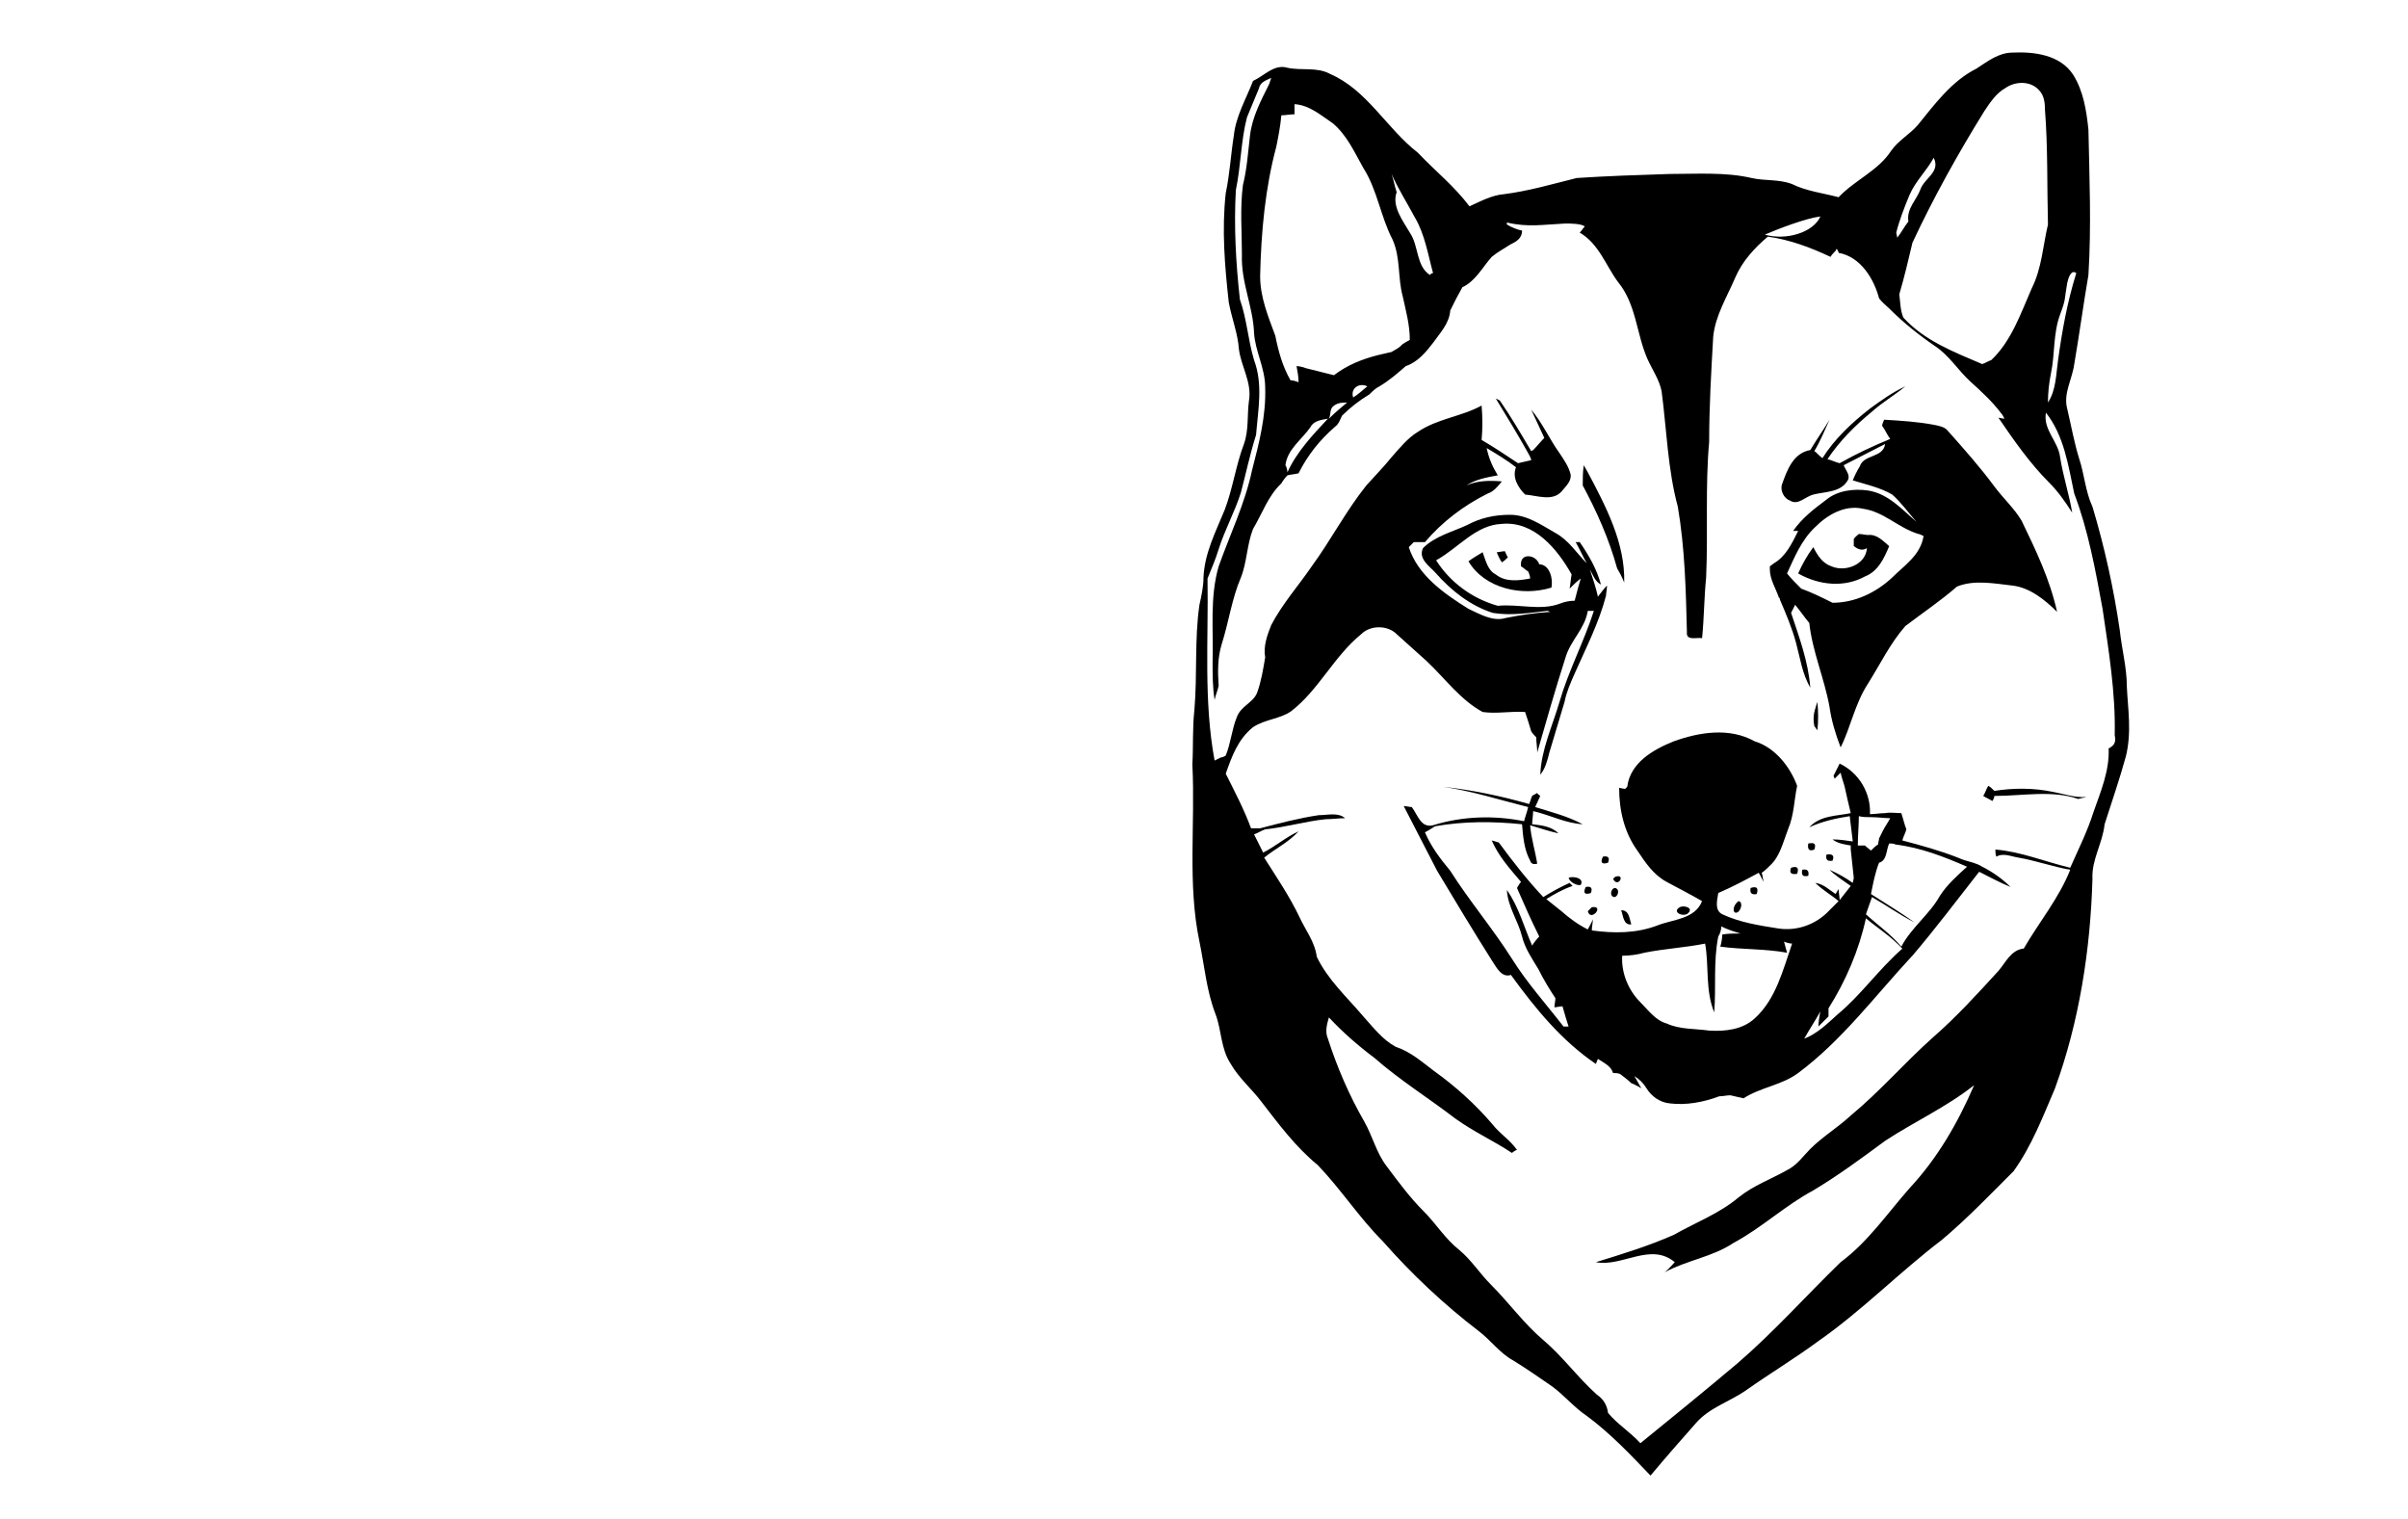 <?xml version="1.0" encoding="utf-8"?>
<!-- Generator: Adobe Illustrator 23.0.1, SVG Export Plug-In . SVG Version: 6.00 Build 0)  -->
<svg version="1.1" id="Слой_1" xmlns="http://www.w3.org/2000/svg" xmlns:xlink="http://www.w3.org/1999/xlink" x="0px" y="0px"
	 viewBox="0 0 238.1 150.2" style="enable-background:new 0 0 238.1 150.2;" xml:space="preserve">
<g>
	<path d="M210.3,67.9c0-1.9-0.5-3.7-0.7-5.6c-0.6-4.1-1.5-8.2-2.7-12.2c-0.7-1.5-0.8-3.2-1.3-4.7c-0.5-1.6-0.8-3.3-1.2-5
		c-0.4-1.5,0.5-2.9,0.7-4.4c0.5-2.9,0.9-5.9,1.4-8.8c0.3-4.8,0.1-9.6,0-14.4c-0.2-1.9-0.5-3.8-1.5-5.4c-1.3-2-3.9-2.3-6-2.2
		c-1.4,0-2.5,0.9-3.6,1.6c-2.4,1.2-4.1,3.5-5.8,5.6c-0.8,0.9-1.9,1.5-2.6,2.5c-1.3,2-3.6,2.9-5.2,4.6c-1.5-0.4-3.2-0.6-4.6-1.3
		c-1.3-0.5-2.7-0.3-4-0.6c-2.6-0.6-5.4-0.4-8.1-0.4c-3.1,0.1-6.2,0.2-9.2,0.4c-2.4,0.6-4.8,1.3-7.2,1.6c-1.2,0.1-2.3,0.7-3.4,1.2
		c-1.5-2-3.4-3.5-5.1-5.3c-3.1-2.4-5-6.2-8.7-7.8c-1.3-0.7-2.8-0.3-4.2-0.6c-1.3-0.4-2.3,0.8-3.4,1.3c-0.7,1.8-1.7,3.5-1.9,5.4
		c-0.3,1.9-0.4,3.8-0.8,5.7c-0.4,3.6-0.1,7.2,0.3,10.8c0.3,1.6,0.9,3.1,1,4.6c0.2,1.7,1.3,3.3,1,5.1c-0.2,1.4,0,2.9-0.5,4.3
		c-0.8,2.1-1.1,4.4-1.9,6.5c-0.9,2.2-2,4.3-2.1,6.7c0,0.9-0.2,1.8-0.4,2.7c-0.5,3.4-0.2,6.9-0.5,10.4c-0.2,1.8-0.1,3.6-0.2,5.4
		c0.3,5.8-0.5,11.8,0.7,17.5c0.5,2.4,0.7,4.9,1.6,7.2c0.6,1.6,0.5,3.4,1.5,4.9c0.8,1.4,2.1,2.5,3,3.7c1.7,2.2,3.4,4.5,5.6,6.3
		c2.3,2.4,4.1,5.2,6.4,7.5c2.9,3.3,6.1,6.3,9.5,8.9c1.2,0.9,2.1,2.2,3.4,2.9c1.3,0.8,2.6,1.7,3.9,2.6c1.2,0.9,2.2,2.1,3.4,2.9
		c2.3,1.7,4.3,3.8,6.3,5.9c1.5-1.8,3-3.5,4.5-5.2c1.3-1.5,3.3-2.1,4.9-3.2c2.4-1.7,4.9-3.2,7.2-4.9c4.3-3,8-6.8,12.2-10
		c2.5-2.1,4.8-4.5,7.1-6.8c1.8-2.5,2.9-5.4,4.1-8.2c2.4-6.6,3.5-13.7,3.7-20.7c-0.1-1.9,1-3.5,1.2-5.4c0.7-2.2,1.5-4.5,2.1-6.7
		C210.8,72.4,210.4,70.1,210.3,67.9z M203.5,35.6c-0.2,1.4-0.2,3-1,4.2c0-1,0.1-1.9,0.3-2.9c0.4-1.9,0.2-3.9,0.9-5.8
		c0.6-1.6,0.4-1.4,0.7-3.1c0.2-0.9,0.5-1.3,0.9-1C204.4,29.9,203.9,32.7,203.5,35.6z M196.9,35.6c-0.3,0.1-0.6,0.3-0.9,0.4
		c-2.8-1.2-5.7-2.3-7.8-4.6c-0.3-0.7-0.3-1.5-0.4-2.3c0.5-1.7,0.9-3.4,1.3-5.1c2.1-4.5,4.5-8.8,7.1-13c0.6-0.9,1.2-1.8,2.1-2.3
		c1-0.7,2.5-0.7,3.3,0.2c0.5,0.5,0.6,1.2,0.6,1.9c0.3,3.8,0.2,7.6,0.3,11.4c-0.5,2.1-0.6,4.3-1.6,6.3
		C199.8,31,198.9,33.7,196.9,35.6z M188.8,19.3c0.6-1.4,1.7-2.4,2.4-3.7c0.7,1.4-0.9,2-1.3,3.1c-0.4,1.1-1.4,1.9-1.2,3.2
		c-0.4,0.5-0.7,1.1-1.1,1.6l-0.1-0.5C187.8,21.8,188.3,20.5,188.8,19.3z M127.1,46c0.2-1.6,1.6-2.5,2.5-3.8c0.3-0.6,1.1-0.7,1.7-0.8
		c-1.5,1.6-3.1,3.3-4,5.3C127.3,46.5,127.2,46.1,127.1,46z M126.2,14.5c0.2-1,0.4-2,0.5-3.1c0.4,0,0.9-0.1,1.3-0.1c0-0.2,0-0.7,0-1
		c1.5,0.1,2.6,1.1,3.8,1.9c1.4,1.2,2.1,2.8,3,4.4c1.4,2.2,1.7,4.8,2.9,7.1c0.8,1.8,0.5,3.8,1,5.6c0.3,1.4,0.7,2.8,0.7,4.3
		c-0.1,0.1-0.4,0.2-0.5,0.3c-0.2,0.1-0.3,0.2-0.5,0.4c-0.4,0.3-0.5,0.3-0.8,0.5c-0.4,0.1-0.9,0.2-1.3,0.3c-1.6,0.4-3.1,1-4.4,2
		l-2.8-0.7c-0.2-0.1-0.7-0.2-0.9-0.2c0.1,0.5,0.2,1.1,0.2,1.6c-0.2-0.1-0.6-0.2-0.8-0.2c-0.8-1.4-1.2-2.9-1.5-4.4
		c-0.7-1.9-1.5-3.8-1.5-5.9C124.7,22.9,125.1,18.6,126.2,14.5z M139.9,21.5c1,1.7,1.3,3.7,1.8,5.5c-0.1,0-0.3,0.1-0.3,0.2
		c-1.4-0.9-1.1-2.9-2-4.2c-0.7-1.2-1.8-2.6-1.3-4c-0.2-0.6-0.3-1.2-0.5-1.8C138.2,18.6,139.1,20,139.9,21.5z M132.3,39.9
		c0.3-0.1,0.7-0.1,0.9-0.1c-0.6,0.5-1.2,1-1.8,1.6C131.7,40.8,131.3,40.3,132.3,39.9z M135.2,38.2c-0.5,0.4-0.9,0.8-1.4,1.1
		C133.5,38.4,134.4,37.8,135.2,38.2z M180,21.4c-0.7,1.6-3.4,2.4-5.5,1.8C175.9,22.6,178.5,21.6,180,21.4z M208.5,74
		c0.1,2.2-0.8,4.3-1.5,6.3c-0.6,1.9-1.5,3.7-2.3,5.5c-2.5-0.6-4.9-1.6-7.4-1.8c0,0.2,0,0.5,0.1,0.7c0.7-0.4,1.5,0,2.2,0.1
		c1.7,0.3,3.4,0.9,5.1,1.2c-1.1,2.8-3.1,5.2-4.6,7.8l-0.1,0c-1.2,0.2-1.7,1.4-2.4,2.2c-2.1,2.3-4.2,4.6-6.5,6.6
		c-2.8,2.5-5.2,5.3-8.1,7.7c-1.3,1.2-2.8,2.1-4,3.3c-0.7,0.7-1.3,1.6-2.3,2.1c-1.6,0.9-3.3,1.5-4.8,2.7c-1.9,1.6-4.3,2.5-6.4,3.7
		c-2.5,1.1-5.1,1.9-7.7,2.7c2.6,0.5,5.4-2,7.8,0c-0.3,0.3-0.6,0.7-1,1c2.2-1.2,4.7-1.5,6.8-2.9c2.8-1.5,5.1-3.7,7.9-5.2
		c2.5-1.5,4.8-3.2,7.1-4.9c2.9-1.9,6-3.3,8.8-5.5c-1.6,3.7-3.6,7.2-6.4,10.2c-2.2,2.5-4.1,5.3-6.8,7.3c-3.4,3.3-6.6,6.9-10.2,10
		c-3.2,2.7-6.4,5.3-9.6,7.9c-1-1.1-2.3-1.9-3.2-3c-0.1-0.8-0.5-1.4-1.1-1.8c-1.9-1.7-3.4-3.8-5.3-5.4c-1.9-1.6-3.4-3.7-5.2-5.5
		c-1.1-1.1-1.9-2.4-3.1-3.4c-1.4-1.1-2.3-2.6-3.5-3.8c-1.4-1.4-2.5-2.9-3.7-4.5c-1-1.3-1.4-3-2.2-4.4c-1.5-2.6-2.7-5.4-3.6-8.2
		c-0.3-0.7-0.1-1.4,0.1-2.1c1.4,1.5,2.9,2.8,4.5,4c2.5,2.2,5.4,4,8,6c1.8,1.3,3.8,2.2,5.6,3.4c0.1-0.1,0.4-0.3,0.5-0.3
		c-0.7-1-1.7-1.6-2.4-2.5c-1.7-2-3.7-3.8-5.8-5.3c-1.2-0.9-2.3-1.9-3.8-2.4c-1.3-0.7-2.2-1.9-3.2-3c-1.6-1.9-3.5-3.6-4.6-5.9
		c-0.2-1.5-1.1-2.6-1.7-3.9c-1-2.1-2.3-4-3.5-5.9c1.1-0.9,2.4-1.5,3.4-2.6c-1.3,0.6-2.3,1.5-3.5,2.1c-0.3-0.6-0.6-1.2-0.9-1.8
		c0.3-0.1,0.8-0.4,1.1-0.5c2-0.2,4-0.8,6-1c0.6,0,1.3-0.1,1.9-0.1c-0.7-0.6-1.7-0.3-2.6-0.3c-2,0.3-3.9,0.8-5.8,1.3
		c-0.2,0-0.7,0-0.9,0c-0.7-1.9-1.6-3.6-2.5-5.4c0.6-1.7,1.2-3.4,2.7-4.6c1.2-0.8,2.7-0.8,3.8-1.6c2.7-2.1,4.2-5.4,6.9-7.6
		c0.9-0.9,2.6-0.9,3.5,0c1,0.9,2,1.8,3,2.7c1.8,1.7,3.3,3.8,5.5,5c1.4,0.2,2.8-0.1,4.2,0c0.2,0.6,0.4,1.2,0.6,1.9
		c0.1,0.2,0.4,0.5,0.5,0.6c0,0.5,0.1,1,0.1,1.5c0.9-3.1,1.8-6.3,2.8-9.4c0.5-1.7,1.9-2.8,2.2-4.6c0.1,0,0.4,0,0.6,0
		c-1,3.1-2.5,5.9-3.4,9c-0.7,2.4-1.8,4.7-1.9,7.2c0.5-0.6,0.7-1.4,0.9-2.2c0.5-1.7,1-3.3,1.5-5c0.2-1,0.6-1.9,1-2.8
		c1.1-2.5,2.4-5,3.1-7.7c0-0.2,0.1-0.7,0.1-1c-0.3,0.3-0.6,0.7-0.9,1.1c-0.2-0.9-0.5-1.8-0.8-2.7c0.3,0.5,0.5,1.2,1.1,1.5
		c-0.4-1.5-1.2-2.9-2.1-4.2c-0.1,0-0.3,0-0.4,0c0.4,0.7,0.7,1.4,1.1,2.1c-1-1-1.8-2.3-3.1-3c-1.4-0.8-2.8-1.8-4.5-1.8
		c-1.5,0-2.9,0.3-4.2,1c-1.5,0.7-3.2,1.1-4.4,2.3c-0.5,1.1,0.7,1.8,1.3,2.5c1.5,1.7,3.4,3.2,5.6,3.9c1.8,0.3,3.6,0,5.4-0.2l0,0
		c0.1,0,0.2,0.1,0.3,0.1c-1.5,0.1-2.9,0.3-4.4,0.6c-1.3,0.4-2.6-0.4-3.7-0.9c-2.4-1.5-5-3.3-5.9-6.1c0.1-0.1,0.4-0.4,0.5-0.5
		c0.3,0,0.8,0,1.1,0c1.7-2,3.8-3.6,6.2-4.8c0.6-0.2,1-0.7,1.4-1.2c-1.2-0.1-2.4-0.1-3.5,0.4c0.9-0.6,2-0.8,3.1-1
		c-0.5-0.8-0.9-1.7-1.1-2.7c1,0.6,2,1.2,2.9,1.9c-0.4,1,0.2,2,0.9,2.7c1.2,0.1,2.7,0.7,3.6-0.3c0.4-0.5,1-1,0.9-1.7
		c-0.2-0.8-0.7-1.5-1.1-2.1c-1-1.4-1.7-3-2.8-4.3c0.4,0.9,0.9,1.9,1.3,2.8c-0.4,0.4-0.7,0.8-1.1,1.2l-0.2,0.1c-1-1.7-2-3.4-3.1-5
		l-0.4-0.2c1.1,1.8,2.2,3.6,3.2,5.4c0.1,0.2,0.3,0.5,0.3,0.7c-0.4,0.1-0.9,0.2-1.3,0.3c-1.2-0.8-2.4-1.6-3.6-2.3
		c0.1-1.1,0.1-2.2,0-3.4c-2,1.1-4.4,1.3-6.3,2.6c-1,0.6-1.8,1.6-2.6,2.5c-0.8,1-1.7,1.9-2.5,2.8c-2,2.5-3.5,5.4-5.4,8
		c-1.3,1.9-2.9,3.7-4,5.8c-0.4,1-0.8,2.1-0.6,3.2c-0.2,1.2-0.4,2.4-0.8,3.5c-0.4,1-1.6,1.3-2,2.4c-0.5,1.2-0.6,2.6-1.1,3.8
		c-0.1,0.1-0.4,0.2-0.5,0.2l-0.6,0.3c-1.1-5.9-0.6-12-0.7-18c0.4-1,0.8-1.9,1.1-2.9c0.6-1.9,1.6-3.7,2.2-5.6
		c0.5-1.9,0.9-3.8,1.5-5.7c0.2-2.5,0.7-5-0.2-7.4c-0.6-2-0.7-4-1.4-6c-0.4-3.6-0.6-7.2-0.4-10.8c0.5-2.4,0.5-4.9,1.1-7.2
		c0.4-1,0.8-1.9,1.2-2.9c0.1-0.6,0.8-0.8,1.2-1l-0.2,0.6c-0.8,1.6-1.7,3.3-1.9,5.1c-0.2,1.7-0.3,3.3-0.7,4.9
		c-0.3,2.3-0.1,4.6-0.1,6.9c-0.1,2.7,1.1,5.1,1.2,7.7c0.1,1.8,1.1,3.5,1.1,5.4c0.1,2.8-0.6,5.5-1.3,8.2c-0.7,3.3-2.2,6.4-3.3,9.5
		c-0.9,3.1-0.5,6.3-0.6,9.5c0,1.2,0,2.5,0.2,3.7c0.1-0.5,0.3-0.9,0.4-1.4c-0.1-1.4-0.1-2.8,0.3-4.1c0.7-2.2,1-4.5,1.9-6.6
		c0.6-1.5,0.6-3.3,1.2-4.8c0.9-1.5,1.5-3.3,2.8-4.5c0.1-0.2,0.4-0.6,0.6-0.8c0.4-0.1,0.7-0.1,1.1-0.2c0.9-1.8,2.1-3.3,3.6-4.6
		c0.4-0.3,0.5-0.7,0.7-1.1c0.8-0.8,1.7-1.5,2.7-2.1c0.3-0.3,0.6-0.6,1-0.8c1-0.6,1.8-1.3,2.6-2c1.2-0.4,2-1.4,2.7-2.3
		c0.7-1,1.6-1.9,1.7-3.2c0.2-0.4,0.4-0.8,0.6-1.2c0.2-0.4,0.4-0.7,0.6-1.1c1.3-0.6,2-2,2.9-3c0.6-0.5,1.2-0.8,1.8-1.2
		c0.6-0.3,1.2-0.6,1.2-1.4c-0.5-0.1-1-0.3-1.5-0.6c0-0.1,0-0.2,0-0.2c2.1,0.5,3.6,0.2,5.8,0.1c0.4,0,1.6,0,1.9,0.3
		c-0.2,0.2-0.3,0.4-0.5,0.6c1.9,1.1,2.6,3.3,3.8,4.9c1.8,2.2,1.8,5.1,2.9,7.6c0.5,1.1,1.2,2.1,1.4,3.2c0.5,3.8,0.6,7.7,1.6,11.4
		c0.7,4.1,0.8,8.3,0.9,12.4c-0.1,0.9,1,0.5,1.5,0.6c0.2-2,0.2-4,0.4-6c0.2-4.5-0.1-9,0.3-13.4c0-3.5,0.2-6.9,0.4-10.4
		c0.2-2.1,1.4-4,2.2-5.9c0.7-1.6,1.9-2.9,3.2-4c2.2,0.3,4.3,1.1,6.2,2c0.1-0.2,0.4-0.5,0.5-0.6l0.1-0.2c0.1,0.1,0.2,0.3,0.2,0.4
		c2.2,0.4,3.5,2.6,4,4.5c0.3,0.4,0.7,0.7,1,1c1.4,1.4,2.9,2.6,4.5,3.7c1.4,0.9,2.3,2.4,3.5,3.5c1.1,1,2.2,2,3.1,3.2
		c0.1,0.1,0.2,0.3,0.3,0.5c-0.2,0-0.5-0.1-0.6-0.1c1.5,2.2,3.1,4.5,5,6.4c0.9,0.9,1.6,1.9,2.3,3c-0.3-1.8-0.9-3.6-1.2-5.5
		c-0.2-1.6-1.7-2.7-1.4-4.4c1.8,2.3,2.2,5.2,2.8,8c1.4,3.7,2.1,7.6,2.8,11.4c0.6,4.1,1.3,8.3,1.2,12.5
		C209.3,73.5,208.9,73.8,208.5,74z M148.1,59.9c-2.5-0.7-4.7-2.3-6.1-4.5c2.2-1.2,3.9-3.5,6.5-3.6c3.2-0.3,5.5,2.5,6.9,5
		c-0.1,0.5-0.1,0.9-0.2,1.4c0.3-0.3,0.7-0.7,1.1-1c-0.2,0.7-0.4,1.4-0.6,2.2c-0.5,0-1,0.1-1.5,0.3C152.3,60.4,150.2,59.7,148.1,59.9
		z"/>
	<path d="M179.4,71.8c0.1,0.1,0.2,0.3,0.3,0.4c0.1-0.9,0.1-1.8,0-2.8c-0.1,0.3-0.2,0.6-0.3,1C179.3,70.8,179.3,71.3,179.4,71.8z"/>
	<path d="M160.6,57.6c0.1-3.9-1.8-7.5-3.6-10.9c-0.1-0.2-0.3-0.5-0.4-0.7c-0.1,0.7-0.1,1.3-0.1,2c1.4,2.6,2.6,5.3,3.4,8.2
		C160.2,56.7,160.4,57.1,160.6,57.6z"/>
	<path d="M149.1,55.1c-0.1-0.1-0.2-0.4-0.3-0.6c-0.2,0-0.6,0.1-0.8,0.1c0.1,0.3,0.3,0.7,0.5,1C148.7,55.5,148.9,55.3,149.1,55.1z"/>
	<path d="M184.4,57c1.3-0.5,1.9-1.8,2.4-3c-0.6-0.5-1.2-1.2-2.1-1.1c-0.2,0-0.6-0.1-0.9-0.1c-0.1,0.1-0.4,0.3-0.5,0.5
		c0,0.2,0,0.5,0,0.7c0.4,0.3,0.8,0.5,1.3,0.2c-0.1,1.6-2.1,2.4-3.5,1.8c-0.9-0.3-1.4-1.1-1.8-1.9c-0.6,0.8-1.1,1.7-1.5,2.6
		C179.9,57.9,182.4,58.1,184.4,57z"/>
	<path d="M181.2,85.1c0.2-0.5,0-0.7-0.6-0.6C180.5,85,180.7,85.2,181.2,85.1z"/>
	<path d="M155.1,86.8c0.1,0.4,0.8,0.8,1.2,0.7C156.7,86.8,155.5,86.6,155.1,86.8z"/>
	<path d="M203,78.3c-1.9-0.4-3.9-0.4-5.8-0.1c-0.2-0.2-0.4-0.4-0.6-0.5c-0.2,0.3-0.3,0.7-0.5,1c0.3,0.2,0.6,0.3,0.9,0.5
		c0.1-0.1,0.2-0.4,0.2-0.5c2.8,0,5.7-0.6,8.3,0.3c0.3-0.1,0.5-0.1,0.8-0.2C205.2,78.9,204.1,78.5,203,78.3z"/>
	<path d="M152.2,55.8c-0.3-1-2-1.2-1.8,0.2c0.2,0.1,0.5,0.4,0.7,0.5c0.1,0.2,0.2,0.5,0.2,0.7c-1.1,0.2-2.4,0.4-3.4-0.4
		c-0.8-0.4-1-1.4-1.3-2.2c-0.5,0.3-1,0.6-1.4,0.9c1.6,2.7,5.3,3.5,8.2,2.6C153.6,57.2,153.2,55.8,152.2,55.8z"/>
	<path d="M176,59.3c0.6,1.4,1.2,2.8,1.6,4.3c0.4,1.5,0.6,3,1.4,4.4c-0.2-2.6-1.1-5-1.9-7.4c0.1-0.2,0.3-0.6,0.4-0.8
		c0.5,0.6,0.9,1.2,1.4,1.8c0.3,2.8,1.5,5.5,2,8.3c0.2,1.4,0.6,2.7,1.1,4c1-2,1.4-4.3,2.7-6.3c1.2-1.9,2.2-4,3.7-5.7
		c1.7-1.3,3.5-2.5,5.1-3.9c1.7-0.7,3.7-0.3,5.5-0.1c1.7,0.2,3.2,1.4,4.4,2.6c-0.7-3.2-2.1-6.1-3.5-9c-0.7-1.2-1.8-2.2-2.7-3.4
		c-1.4-1.9-3-3.7-4.6-5.5c-0.3-0.4-0.9-0.5-1.4-0.6c-1.6-0.3-3.2-0.4-4.9-0.5c-0.1,0.2-0.2,0.5-0.2,0.6c0.3,0.4,0.5,0.9,0.8,1.3
		c-1.7,0.7-3.4,1.5-5,2.4c-0.4-0.1-0.8-0.3-1.2-0.4c1.2-1.8,2.7-3.3,4.4-4.7c1-0.9,2.2-1.6,3.3-2.5c-1.3,0.6-2.4,1.4-3.5,2.2
		c-1.8,1.4-3.5,3-4.7,4.9c-0.3-0.2-0.5-0.5-0.8-0.7c0.6-1,1-2,1.5-3.1c-0.6,1-1.3,2-1.9,3c-1.7,0.3-2.3,2-2.8,3.4
		c-0.2,0.6,0.2,1.4,0.8,1.6c0.8,0.5,1.5-0.4,2.3-0.6c1.2-0.3,2.7-0.2,3.4-1.4c0.3-0.5-0.2-1-0.4-1.5c1.4-0.7,2.7-1.4,4.1-2.1
		c-0.2,1.4-2.1,1-2.5,2.2c-0.3,0.5-0.5,0.9-0.7,1.4c1.3,0.4,2.7,0.7,3.9,1.4c0.9,0.8,1.6,1.8,2.4,2.7c-1.4-1.2-2.8-2.8-4.8-3.1
		c-1.4-0.2-3,0-4.1,0.9c-1.2,0.9-2.4,1.8-3.3,3.1l0.5,0c-0.6,1.2-1.2,2.5-2.4,3.2L175,56c0,0.1,0,0.2,0,0.3c0,1,0.6,1.9,0.9,2.8
		C176,59.1,176,59.3,176,59.3z M179.5,52.1c1.2-1.2,2.9-2.2,4.7-1.8c2.1,0.3,3.5,1.9,5.5,2.5c0.1,0,0.3,0.1,0.5,0.2
		c-0.3,1.9-1.9,2.9-3.1,4.1c-1.6,1.5-3.7,2.5-5.9,2.5c-1-0.5-2-1-3.1-1.4c-0.5-0.5-1-1-1.4-1.5C177.4,55.2,178.1,53.4,179.5,52.1z"
		/>
	<path d="M195.1,85.3c-1-0.3-0.8-0.2-1.5-0.5c-1.8-0.7-3.6-1.2-5.5-1.7c0.1-0.4,0.3-0.7,0.4-1.1c-0.2-0.5-0.3-1-0.5-1.6
		c-0.5,0-1.1-0.1-1.6,0c-0.5,0-1,0.1-1.5,0.1c0.1-2.1-1.1-4.1-3-5c-0.2,0.4-0.4,0.8-0.6,1.2c0,0.1,0.1,0.2,0.1,0.3
		c0.2-0.2,0.4-0.4,0.6-0.6c0.1,0.5,0.3,1,0.4,1.4c0.2,0.9,0.4,1.8,0.6,2.6c-1.4,0.3-3,0.2-4.1,1.4c1.3-0.6,2.7-0.9,4-1.1
		c0.1,0.8,0.2,1.7,0.3,2.5c-0.7-0.1-1.3-0.2-2-0.2c0.5,0.4,1.2,0.5,1.8,0.6l0,0.4c0.1,0.9,0.2,1.9,0.3,2.8c0,0.1-0.1,0.4-0.1,0.5
		c-0.7-0.5-1.4-0.9-2.3-1.3c0.6,0.6,1.4,1.1,2.1,1.6c-0.4,0.5-0.7,0.9-1.1,1.4c0-0.3-0.1-0.8-0.1-1.1l-0.3,0.5c-0.6-0.4-1.2-1-2-1.1
		c0.7,0.7,1.6,1.2,2.3,1.8c-0.3,0.3-0.6,0.6-0.9,0.9c-1.3,1.4-3.2,2.1-5.1,1.8c-1.9-0.3-3.8-0.6-5.5-1.4c-0.8-0.4-0.5-1.4-0.4-2.1
		c1.4-0.6,2.7-1.3,4-2c0.2,0.3,0.3,0.6,0.5,0.9c-0.1-0.3-0.1-0.6-0.2-0.9c0.3-0.2,0.6-0.5,0.8-0.7c1-0.9,1.3-2.3,1.8-3.6
		c0.6-1.4,0.6-2.9,0.9-4.3c-0.7-1.9-2.2-3.8-4.2-4.4c-2.5-1.4-5.5-0.9-8,0c-2,0.8-4.3,2.1-4.6,4.5c0,0-0.1,0.1-0.2,0.2
		c-0.2,0-0.5-0.1-0.6-0.1c0,2.2,0.5,4.4,1.8,6.2c0.8,1.2,1.6,2.4,2.9,3.1c1.1,0.6,2.3,1.2,3.5,1.9c-0.7,1.8-2.9,1.8-4.4,2.4
		c-2.1,0.8-4.3,0.8-6.5,0.5c0-0.4,0.1-0.7,0.1-1.1c-0.1,0.3-0.4,0.8-0.5,1c-1-0.5-1.8-1.1-2.6-1.8c-0.5-0.4-1-0.8-1.5-1.2
		c0.8-0.5,1.7-1,2.6-1.3c-0.1-0.1-0.2-0.2-0.3-0.3c-0.9,0.4-1.8,0.9-2.6,1.4c-1.6-1.7-3-3.5-4.4-5.4l-0.7-0.2
		c0.7,1.6,1.8,2.8,2.9,4.1c-0.1,0.1-0.3,0.4-0.4,0.6c0.7,1.6,1.4,3.2,2.2,4.8c-0.2,0.2-0.6,0.7-0.7,0.9c-0.8-1.8-1.3-3.8-2.5-5.5
		c0.1,1.7,1.1,3,1.5,4.6c0.3,1.2,1,2.2,1.6,3.2c0.5,1,1.1,2,1.7,2.9c0,0.2-0.1,0.7-0.1,0.9c0.2,0,0.6-0.1,0.8-0.1
		c0.2,0.7,0.4,1.4,0.6,2c-0.1,0-0.4,0-0.5,0c-1.7-2.2-3.6-4.3-5.1-6.7c-1.9-3-4.2-5.7-6.1-8.7c-1-1.2-1.9-2.4-2.5-3.8
		c0.2-0.1,0.7-0.4,1-0.6c2.8-0.5,5.7-0.5,8.6-0.2c0.1,1.2,0.2,2.5,0.8,3.6c0.1,0.3,0.3,0.4,0.7,0.3c-0.2-1.3-0.6-2.5-0.7-3.8
		c1,0.3,1.9,0.6,2.8,0.8c-0.7-0.7-1.7-0.8-2.6-0.9c0-0.3,0.1-1,0.1-1.3c1.7,0.4,3.2,1.2,4.9,1.3c-1.5-0.8-3.1-1.2-4.7-1.7
		c0.2-0.4,0.3-0.7,0.5-1.1c-0.1-0.1-0.3-0.2-0.3-0.3c-0.1,0.1-0.4,0.2-0.5,0.3c-0.1,0.2-0.2,0.6-0.3,0.8c-2.8-0.8-5.7-1.4-8.5-1.7
		c2.8,0.4,5.6,1.3,8.4,2c-0.1,0.5-0.3,1-0.4,1.4c-3-0.6-6.1-0.5-9,0.4c-1.2,0.3-1.5-1-2.1-1.8c-0.2,0-0.6-0.1-0.8-0.1
		c1.1,2.1,2.2,4.3,3.3,6.4c1.8,3,3.6,6,5.5,9c0.4,0.6,0.9,1.6,1.8,1.3c2.4,3.3,5,6.5,8.4,8.8l0.2-0.5c0.6,0.4,1.3,0.7,1.5,1.4
		c0.2,0,0.5,0,0.7,0.1c0.4,0.3,0.8,0.6,1.1,0.9c0.3,0.1,0.8,0.4,1,0.5c-0.2-0.3-0.5-0.9-0.7-1.2c0.5,0.3,0.9,0.7,1.2,1.2
		c0.5,0.8,1.3,1.4,2.3,1.5c1.6,0.2,3.3-0.1,4.9-0.7c0.4,0,0.7-0.1,1.1-0.1c0.4,0.1,0.9,0.2,1.3,0.3c1.7-1.1,3.8-1.3,5.4-2.5
		c4.3-3.2,7.5-7.5,11.2-11.5l0,0l0.1-0.1c2.3-2.7,4.4-5.5,6.6-8.3c1,0.5,2.1,1.1,3.1,1.5c-0.8-0.8-1.8-1.5-2.8-2
		C195.7,85.5,195.4,85.4,195.1,85.3z M185.1,80.8c0.6,0,1.2,0.1,1.8,0.1c-0.2,0.4-0.5,0.8-0.7,1.2c-0.1,0.2-0.3,0.6-0.4,0.8
		c0,0.2-0.1,0.4-0.1,0.6c-0.2,0.1-0.5,0.4-0.7,0.6c-0.1-0.1-0.4-0.3-0.6-0.5c-0.2,0-0.5,0-0.7,0c0-1,0.1-2,0.1-2.9
		C184.2,80.8,184.6,80.8,185.1,80.8z M170.2,91.6c0.6,0.3,1.2,0.5,1.9,0.7c-0.6,0-1.2,0-1.8,0.1c0,0.3-0.1,0.9-0.2,1.2
		c2.2,0.3,4.4,0.2,6.6,0.6c-0.1-0.4-0.2-0.7-0.3-1.1c0.2,0.1,0.6,0.2,0.8,0.2c-0.9,2.6-1.6,5.5-3.7,7.4c-1.2,1.1-2.9,1.3-4.5,1.2
		c-1.4-0.2-2.9-0.1-4.2-0.7c-1.1-0.3-1.8-1.3-2.6-2.1c-1.2-1.2-1.9-2.9-1.8-4.6c0.7,0,1.5-0.1,2.2-0.3c2-0.4,4-0.5,6-0.9
		c0.4,2.2,0,4.6,0.9,6.8c0.2-2.5-0.1-5,0.4-7.5C170.1,92.3,170.2,91.9,170.2,91.6z M181.7,100.3c-1,0.9-2,1.9-3.3,2.4
		c0.5-0.9,1.1-1.8,1.6-2.7c-0.1,0.4-0.2,1.2-0.2,1.5c0.3-0.3,0.6-0.6,1-1c0-0.2,0-0.6,0-0.8c1.7-2.7,3-5.7,3.7-8.9
		c1.2,1,2.5,1.8,3.6,3C185.8,95.8,184,98.4,181.7,100.3z M191.8,88.6c-1,1.8-2.8,3.1-3.8,5c-1-1.2-2.3-2.1-3.5-3.2
		c0.2-0.6,0.4-1.1,0.6-1.7c1.4,0.8,2.8,1.8,4.2,2.5c-1.4-1-2.9-1.9-4.3-2.8c0.2-1,0.4-2.1,0.8-3.1c0.8-0.2,0.7-1.3,1-1.9
		c0.2,0,0.5,0,0.6,0.1c2.5,0.3,4.8,1.2,7.1,2.2C193.5,86.6,192.5,87.5,191.8,88.6z"/>
	<path d="M179.4,84c0.2-0.6,0-0.7-0.6-0.6C178.7,84,178.9,84.2,179.4,84z"/>
	<path d="M159,85.3c0.2-0.5,0-0.7-0.5-0.6C158.2,85.3,158.4,85.5,159,85.3z"/>
	<path d="M177.1,85.8c-0.2,0.5,0,0.7,0.6,0.6C177.9,85.8,177.7,85.6,177.1,85.8z"/>
	<path d="M178.2,86c-0.1,0.6,0.1,0.7,0.6,0.6C178.9,86.1,178.7,85.9,178.2,86z"/>
	<path d="M159.7,86.7l-0.2,0.2C160,87.9,160.8,86.3,159.7,86.7z"/>
	<path d="M157.3,88.3c0.2-0.5,0-0.7-0.5-0.6C156.5,88.3,156.7,88.5,157.3,88.3z"/>
	<path d="M159.6,88.7c0.4,0,0.6-0.8,0.1-0.9C159.3,87.8,159.1,88.6,159.6,88.7z"/>
	<path d="M173.1,87.8c-0.1,0.5,0.1,0.7,0.6,0.6C173.9,87.8,173.7,87.6,173.1,87.8z"/>
	<path d="M171.5,90.2c0.5,0.3,1-1,0.4-1.1C171.5,89.4,171.3,89.9,171.5,90.2z"/>
	<path d="M157.4,89.7c-0.1,0.1-0.3,0.3-0.4,0.4C157.3,91.2,158.7,89.5,157.4,89.7z"/>
	<path d="M167,90.2c0.4-0.5-0.6-0.7-0.9-0.5C165.2,90.2,166.6,90.8,167,90.2z"/>
	<path d="M161.3,91.4c-0.2-0.6-0.2-1.4-1-1.4C160.5,90.5,160.5,91.5,161.3,91.4z"/>
</g>
</svg>
